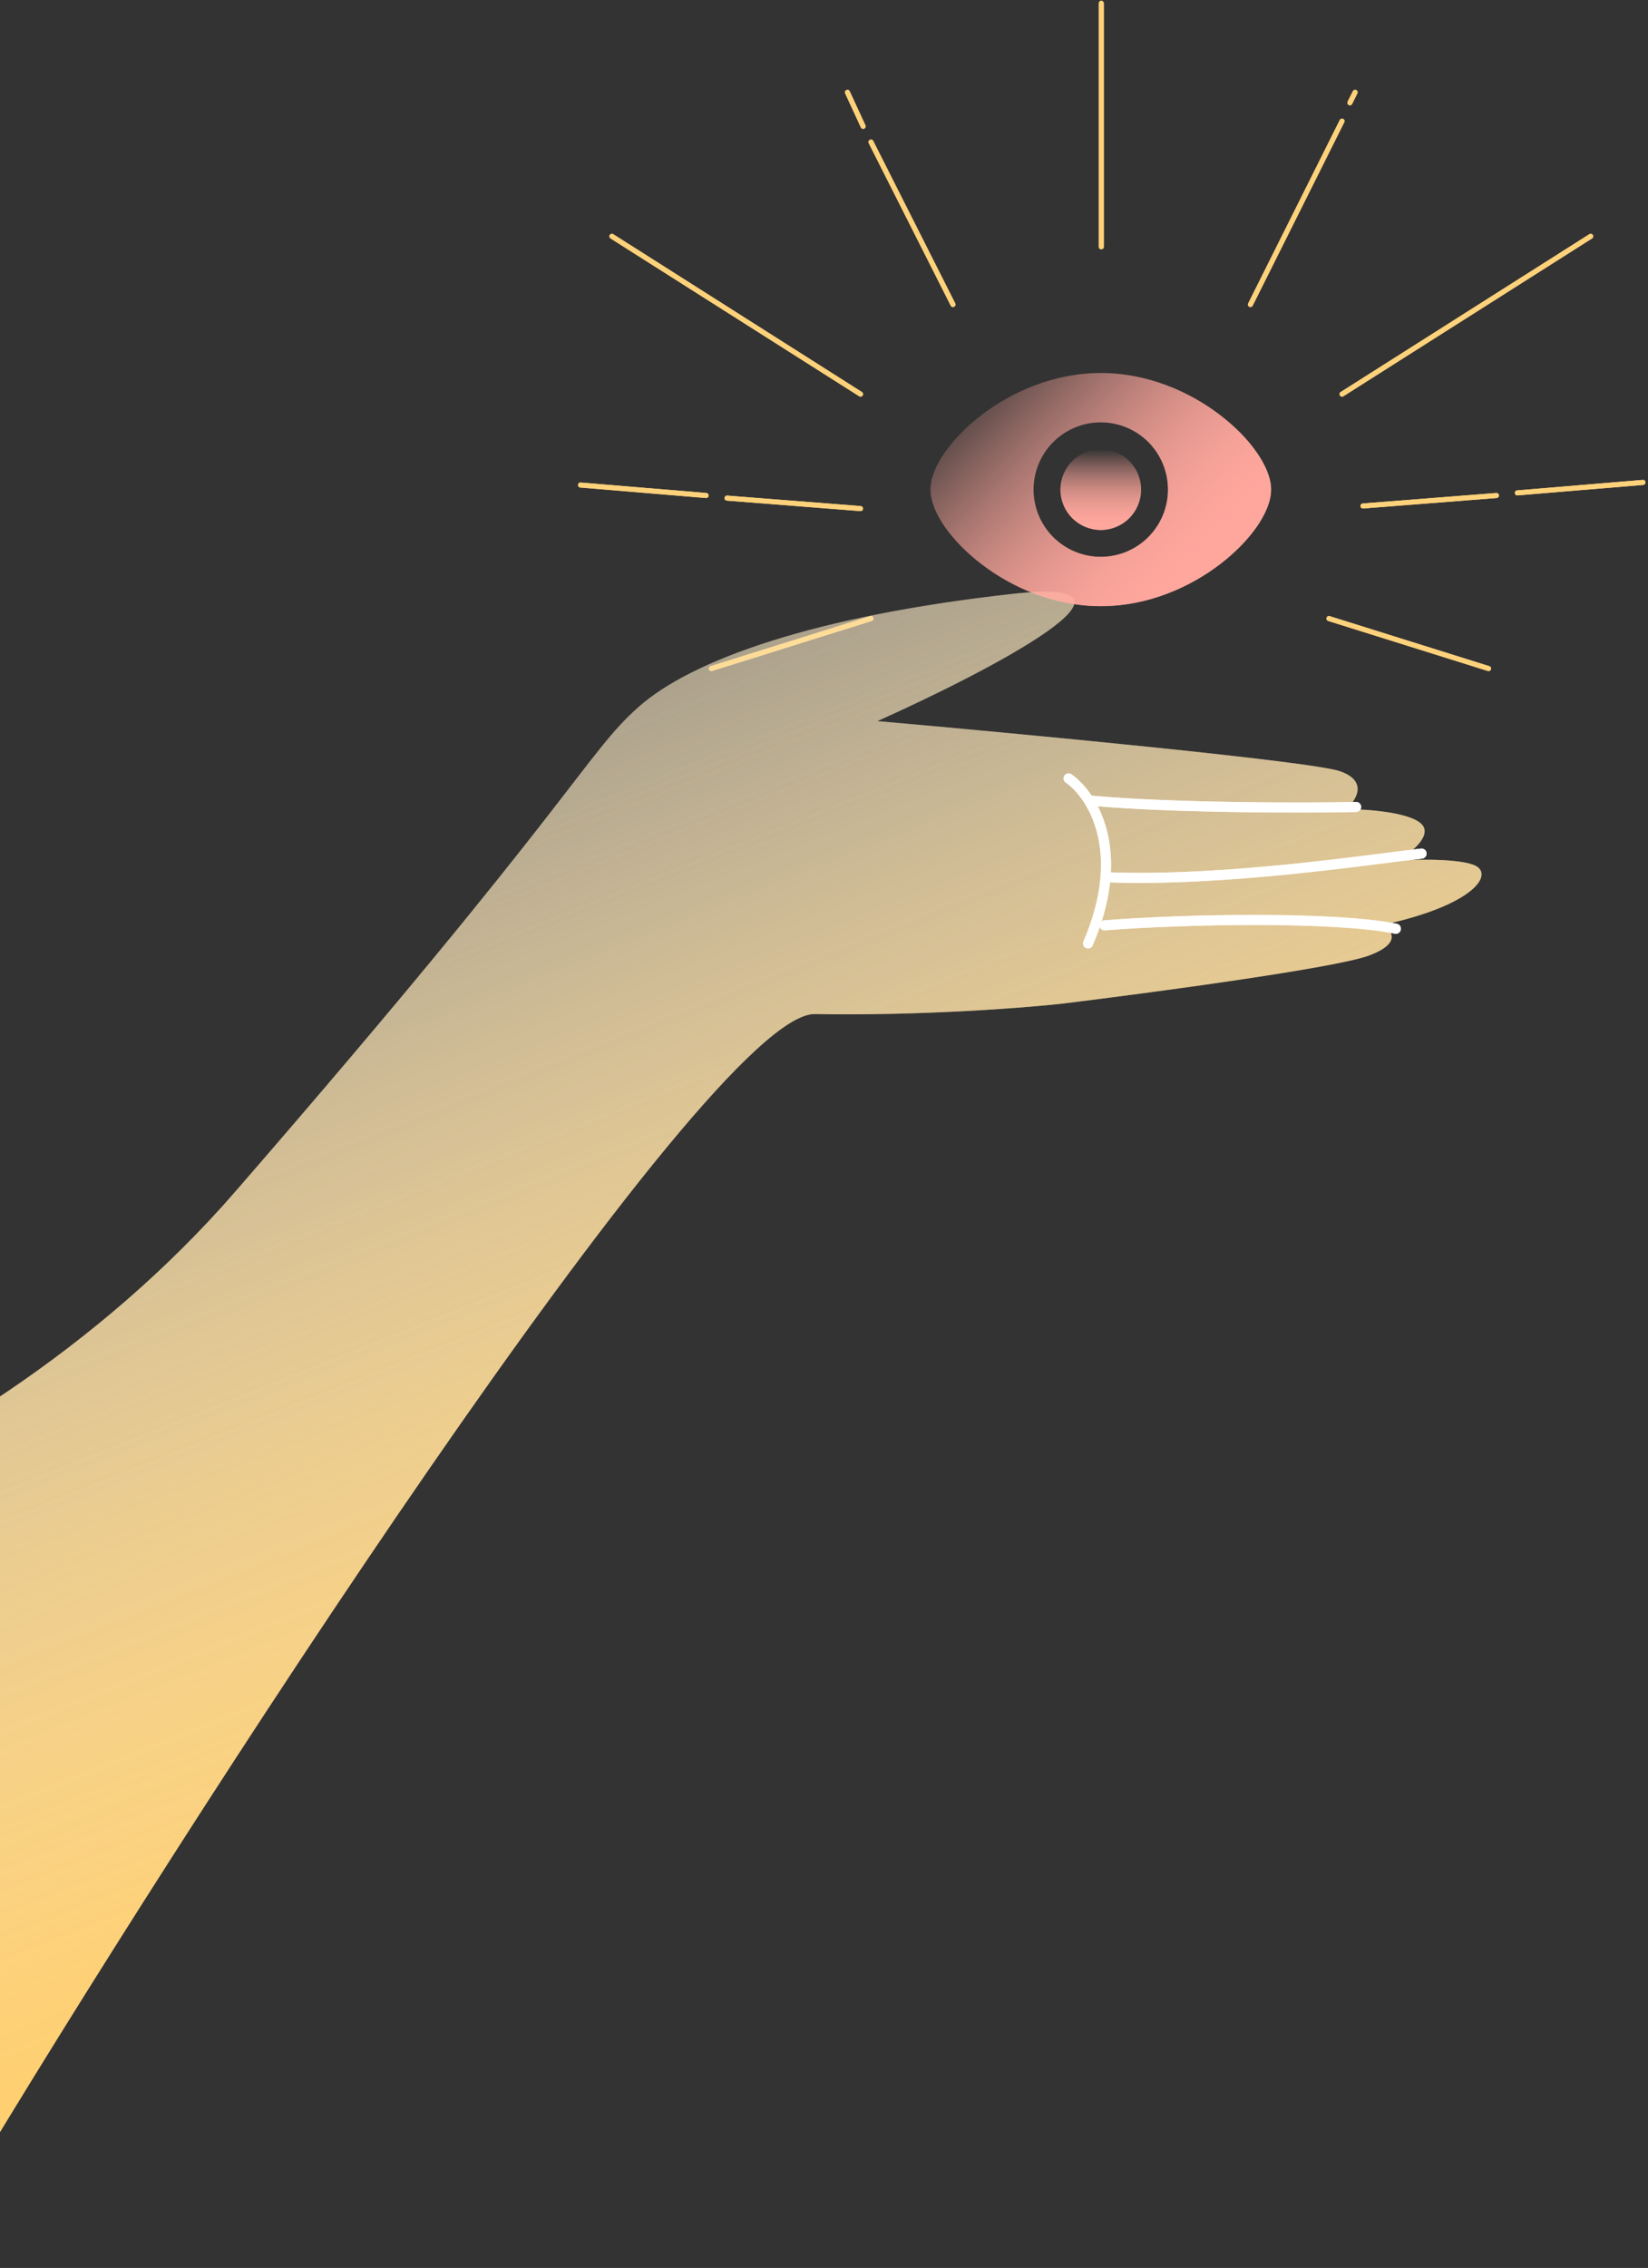 <svg width="655" height="901" viewBox="0 0 655 901" fill="none" xmlns="http://www.w3.org/2000/svg">
<rect x="0" y="0" width="655" height="901" fill="#333333" stroke="none"/>
<path d="M541.711 201.011L594.755 196.85" stroke="#FED27B" stroke-width="2" stroke-linecap="round"/>
<path d="M437.703 98.043L437.703 1.315" stroke="#FED27B" stroke-width="2" stroke-linecap="round"/>
<path d="M533.391 156.585L632.221 93.882" stroke="#FED27B" stroke-width="2" stroke-linecap="round"/>
<path d="M496.988 120.974L533.391 48.118" stroke="#FED27B" stroke-width="2" stroke-linecap="round"/>
<path d="M528.191 245.734L591.627 265.607" stroke="#FED27B" stroke-width="2" stroke-linecap="round"/>
<path d="M342.035 156.585L243.205 93.882" stroke="#FED27B" stroke-width="2" stroke-linecap="round"/>
<path d="M378.762 120.974L346.174 56.438" stroke="#FED27B" stroke-width="2" stroke-linecap="round"/>
<path d="M343.055 50.198L336.814 36.677" stroke="#FED27B" stroke-width="2" stroke-linecap="round"/>
<path d="M536.512 40.838L538.592 36.678" stroke="#FED27B" stroke-width="2" stroke-linecap="round"/>
<path d="M280.648 196.851L230.724 192.69" stroke="#FED27B" stroke-width="2" stroke-linecap="round"/>
<path d="M342.012 202.051L288.967 197.89" stroke="#FED27B" stroke-width="2" stroke-linecap="round"/>
<path d="M346.164 245.734L282.729 265.607" stroke="#FED27B" stroke-width="2" stroke-linecap="round"/>
<path d="M603.074 195.811L652.998 191.65" stroke="#FED27B" stroke-width="2" stroke-linecap="round"/>
<path d="M93.508 473.411C-14.727 598.047 -186.641 644.4 -259.068 651.996L-227.138 855.518L-13 868.5C69.764 730.362 281.404 402.123 323.843 402.861C366.281 403.599 407.177 400.401 422.321 398.71C457.427 394.401 530.938 384.546 544.133 379.599C557.328 374.653 553.156 369.452 549.421 367.47C583.695 360.038 592.728 348.862 587.429 344.557C583.191 341.113 564.491 341.308 555.671 341.835C560.845 338.798 569.884 331.593 564.655 327.072C559.426 322.55 542.713 321.44 535.01 321.45C538.935 318.095 543.958 310.39 532.651 306.412C521.343 302.433 405.323 291.462 348.727 286.473C392.879 266.706 465.433 228.922 402.432 235.93C323.681 244.69 275.047 262.079 253.846 280.814C232.645 299.549 228.802 317.615 93.508 473.411Z" fill="url(#paint0_linear_0_1)"/>
<path d="M538.984 320.593C518.514 321.066 465.085 320.991 433.812 318.09" stroke="white" stroke-width="4" stroke-linecap="round"/>
<path d="M424.721 309.244C433.948 315.672 448.408 337.784 432.439 374.805" stroke="white" stroke-width="4" stroke-linecap="round"/>
<path d="M565.001 339.112C543.712 341.493 486.526 350.356 439.611 348.512M554.789 368.963C531.255 364.095 471.988 365.004 439.011 367.61" stroke="white" stroke-width="4" stroke-linecap="round"/>
<path d="M437.5 210.531C441.752 210.531 445.829 208.842 448.836 205.836C451.842 202.829 453.531 198.752 453.531 194.5C453.531 190.248 451.842 186.171 448.836 183.164C445.829 180.158 441.752 178.469 437.5 178.469C433.248 178.469 429.171 180.158 426.164 183.164C423.158 186.171 421.469 190.248 421.469 194.5C421.469 198.752 423.158 202.829 426.164 205.836C429.171 208.842 433.248 210.531 437.5 210.531Z" fill="url(#paint1_linear_0_1)"/>
<path fill-rule="evenodd" clip-rule="evenodd" d="M437.5 148.188C418.847 148.188 402.074 155.676 389.99 164.953C383.934 169.598 378.968 174.757 375.484 179.773C372.064 184.703 369.812 189.876 369.812 194.5C369.812 199.124 372.071 204.297 375.484 209.22C378.975 214.243 383.934 219.402 389.99 224.04C402.074 233.331 418.847 240.812 437.5 240.812C456.153 240.812 472.925 233.324 485.009 224.047C491.066 219.402 496.032 214.243 499.509 209.227C502.929 204.297 505.188 199.124 505.188 194.5C505.188 189.876 502.929 184.703 499.509 179.78C496.032 174.757 491.066 169.598 485.009 164.96C472.925 155.669 456.153 148.188 437.5 148.188ZM410.781 194.5C410.781 187.414 413.596 180.618 418.607 175.607C423.618 170.596 430.414 167.781 437.5 167.781C444.586 167.781 451.382 170.596 456.393 175.607C461.404 180.618 464.219 187.414 464.219 194.5C464.219 201.586 461.404 208.382 456.393 213.393C451.382 218.404 444.586 221.219 437.5 221.219C430.414 221.219 423.618 218.404 418.607 213.393C413.596 208.382 410.781 201.586 410.781 194.5Z" fill="url(#paint2_linear_0_1)"/>
<path d="M541.711 201.011L594.755 196.85" stroke="#FED27B" stroke-width="2" stroke-linecap="round"/>
<path d="M437.703 98.043L437.703 1.315" stroke="#FED27B" stroke-width="2" stroke-linecap="round"/>
<path d="M533.391 156.585L632.221 93.882" stroke="#FED27B" stroke-width="2" stroke-linecap="round"/>
<path d="M496.988 120.974L533.391 48.118" stroke="#FED27B" stroke-width="2" stroke-linecap="round"/>
<path d="M528.191 245.734L591.627 265.607" stroke="#FED27B" stroke-width="2" stroke-linecap="round"/>
<path d="M342.035 156.585L243.205 93.882" stroke="#FED27B" stroke-width="2" stroke-linecap="round"/>
<path d="M378.762 120.974L346.174 56.438" stroke="#FED27B" stroke-width="2" stroke-linecap="round"/>
<path d="M343.055 50.198L336.814 36.677" stroke="#FED27B" stroke-width="2" stroke-linecap="round"/>
<path d="M536.512 40.838L538.592 36.678" stroke="#FED27B" stroke-width="2" stroke-linecap="round"/>
<path d="M280.648 196.851L230.724 192.69" stroke="#FED27B" stroke-width="2" stroke-linecap="round"/>
<path d="M342.012 202.051L288.967 197.89" stroke="#FED27B" stroke-width="2" stroke-linecap="round"/>
<path d="M346.164 245.734L282.729 265.607" stroke="#FED27B" stroke-width="2" stroke-linecap="round"/>
<path d="M603.074 195.811L652.998 191.65" stroke="#FED27B" stroke-width="2" stroke-linecap="round"/>
<path d="M93.508 473.411C-14.727 598.047 -186.641 644.4 -259.068 651.996L-227.138 855.518L-13 868.5C69.764 730.362 281.404 402.123 323.843 402.861C366.281 403.599 407.177 400.401 422.321 398.71C457.427 394.401 530.938 384.546 544.133 379.599C557.328 374.653 553.156 369.452 549.421 367.47C583.695 360.038 592.728 348.862 587.429 344.557C583.191 341.113 564.491 341.308 555.671 341.835C560.845 338.798 569.884 331.593 564.655 327.072C559.426 322.55 542.713 321.44 535.01 321.45C538.935 318.095 543.958 310.39 532.651 306.412C521.343 302.433 405.323 291.462 348.727 286.473C392.879 266.706 465.433 228.922 402.432 235.93C323.681 244.69 275.047 262.079 253.846 280.814C232.645 299.549 228.802 317.615 93.508 473.411Z" fill="url(#paint3_linear_0_1)"/>
<path d="M538.984 320.593C518.514 321.066 465.085 320.991 433.812 318.09" stroke="white" stroke-width="4" stroke-linecap="round"/>
<path d="M424.721 309.244C433.948 315.672 448.408 337.784 432.439 374.805" stroke="white" stroke-width="4" stroke-linecap="round"/>
<path d="M565.001 339.112C543.712 341.493 486.526 350.356 439.611 348.512M554.789 368.963C531.255 364.095 471.988 365.004 439.011 367.61" stroke="white" stroke-width="4" stroke-linecap="round"/>
<path d="M437.5 210.531C441.752 210.531 445.829 208.842 448.836 205.836C451.842 202.829 453.531 198.752 453.531 194.5C453.531 190.248 451.842 186.171 448.836 183.164C445.829 180.158 441.752 178.469 437.5 178.469C433.248 178.469 429.171 180.158 426.164 183.164C423.158 186.171 421.469 190.248 421.469 194.5C421.469 198.752 423.158 202.829 426.164 205.836C429.171 208.842 433.248 210.531 437.5 210.531Z" fill="url(#paint4_linear_0_1)"/>
<path fill-rule="evenodd" clip-rule="evenodd" d="M437.5 148.188C418.847 148.188 402.074 155.676 389.99 164.953C383.934 169.598 378.968 174.757 375.484 179.773C372.064 184.703 369.812 189.876 369.812 194.5C369.812 199.124 372.071 204.297 375.484 209.22C378.975 214.243 383.934 219.402 389.99 224.04C402.074 233.331 418.847 240.812 437.5 240.812C456.153 240.812 472.925 233.324 485.009 224.047C491.066 219.402 496.032 214.243 499.509 209.227C502.929 204.297 505.188 199.124 505.188 194.5C505.188 189.876 502.929 184.703 499.509 179.78C496.032 174.757 491.066 169.598 485.009 164.96C472.925 155.669 456.153 148.188 437.5 148.188ZM410.781 194.5C410.781 187.414 413.596 180.618 418.607 175.607C423.618 170.596 430.414 167.781 437.5 167.781C444.586 167.781 451.382 170.596 456.393 175.607C461.404 180.618 464.219 187.414 464.219 194.5C464.219 201.586 461.404 208.382 456.393 213.393C451.382 218.404 444.586 221.219 437.5 221.219C430.414 221.219 423.618 218.404 418.607 213.393C413.596 208.382 410.781 201.586 410.781 194.5Z" fill="url(#paint5_linear_0_1)"/>
<defs>
<linearGradient id="paint0_linear_0_1" x1="-119.643" y1="146.902" x2="188.117" y2="918.801" gradientUnits="userSpaceOnUse">
<stop stop-color="white" stop-opacity="0"/>
<stop offset="0.852" stop-color="#FFCE6C"/>
</linearGradient>
<linearGradient id="paint1_linear_0_1" x1="437.5" y1="210.531" x2="437.5" y2="178.469" gradientUnits="userSpaceOnUse">
<stop stop-color="#FFA79D"/>
<stop offset="1" stop-color="#FFA79D" stop-opacity="0"/>
</linearGradient>
<linearGradient id="paint2_linear_0_1" x1="505" y1="241" x2="396.5" y2="135" gradientUnits="userSpaceOnUse">
<stop offset="0.194" stop-color="#FFA79D"/>
<stop offset="1" stop-color="#FFA79D" stop-opacity="0"/>
</linearGradient>
<linearGradient id="paint3_linear_0_1" x1="-119.643" y1="146.902" x2="188.117" y2="918.801" gradientUnits="userSpaceOnUse">
<stop stop-color="white" stop-opacity="0"/>
<stop offset="0.852" stop-color="#FFCE6C"/>
</linearGradient>
<linearGradient id="paint4_linear_0_1" x1="437.5" y1="210.531" x2="437.5" y2="178.469" gradientUnits="userSpaceOnUse">
<stop stop-color="#FFA79D"/>
<stop offset="1" stop-color="#FFA79D" stop-opacity="0"/>
</linearGradient>
<linearGradient id="paint5_linear_0_1" x1="505" y1="241" x2="396.5" y2="135" gradientUnits="userSpaceOnUse">
<stop offset="0.194" stop-color="#FFA79D"/>
<stop offset="1" stop-color="#FFA79D" stop-opacity="0"/>
</linearGradient>
</defs>
</svg>

